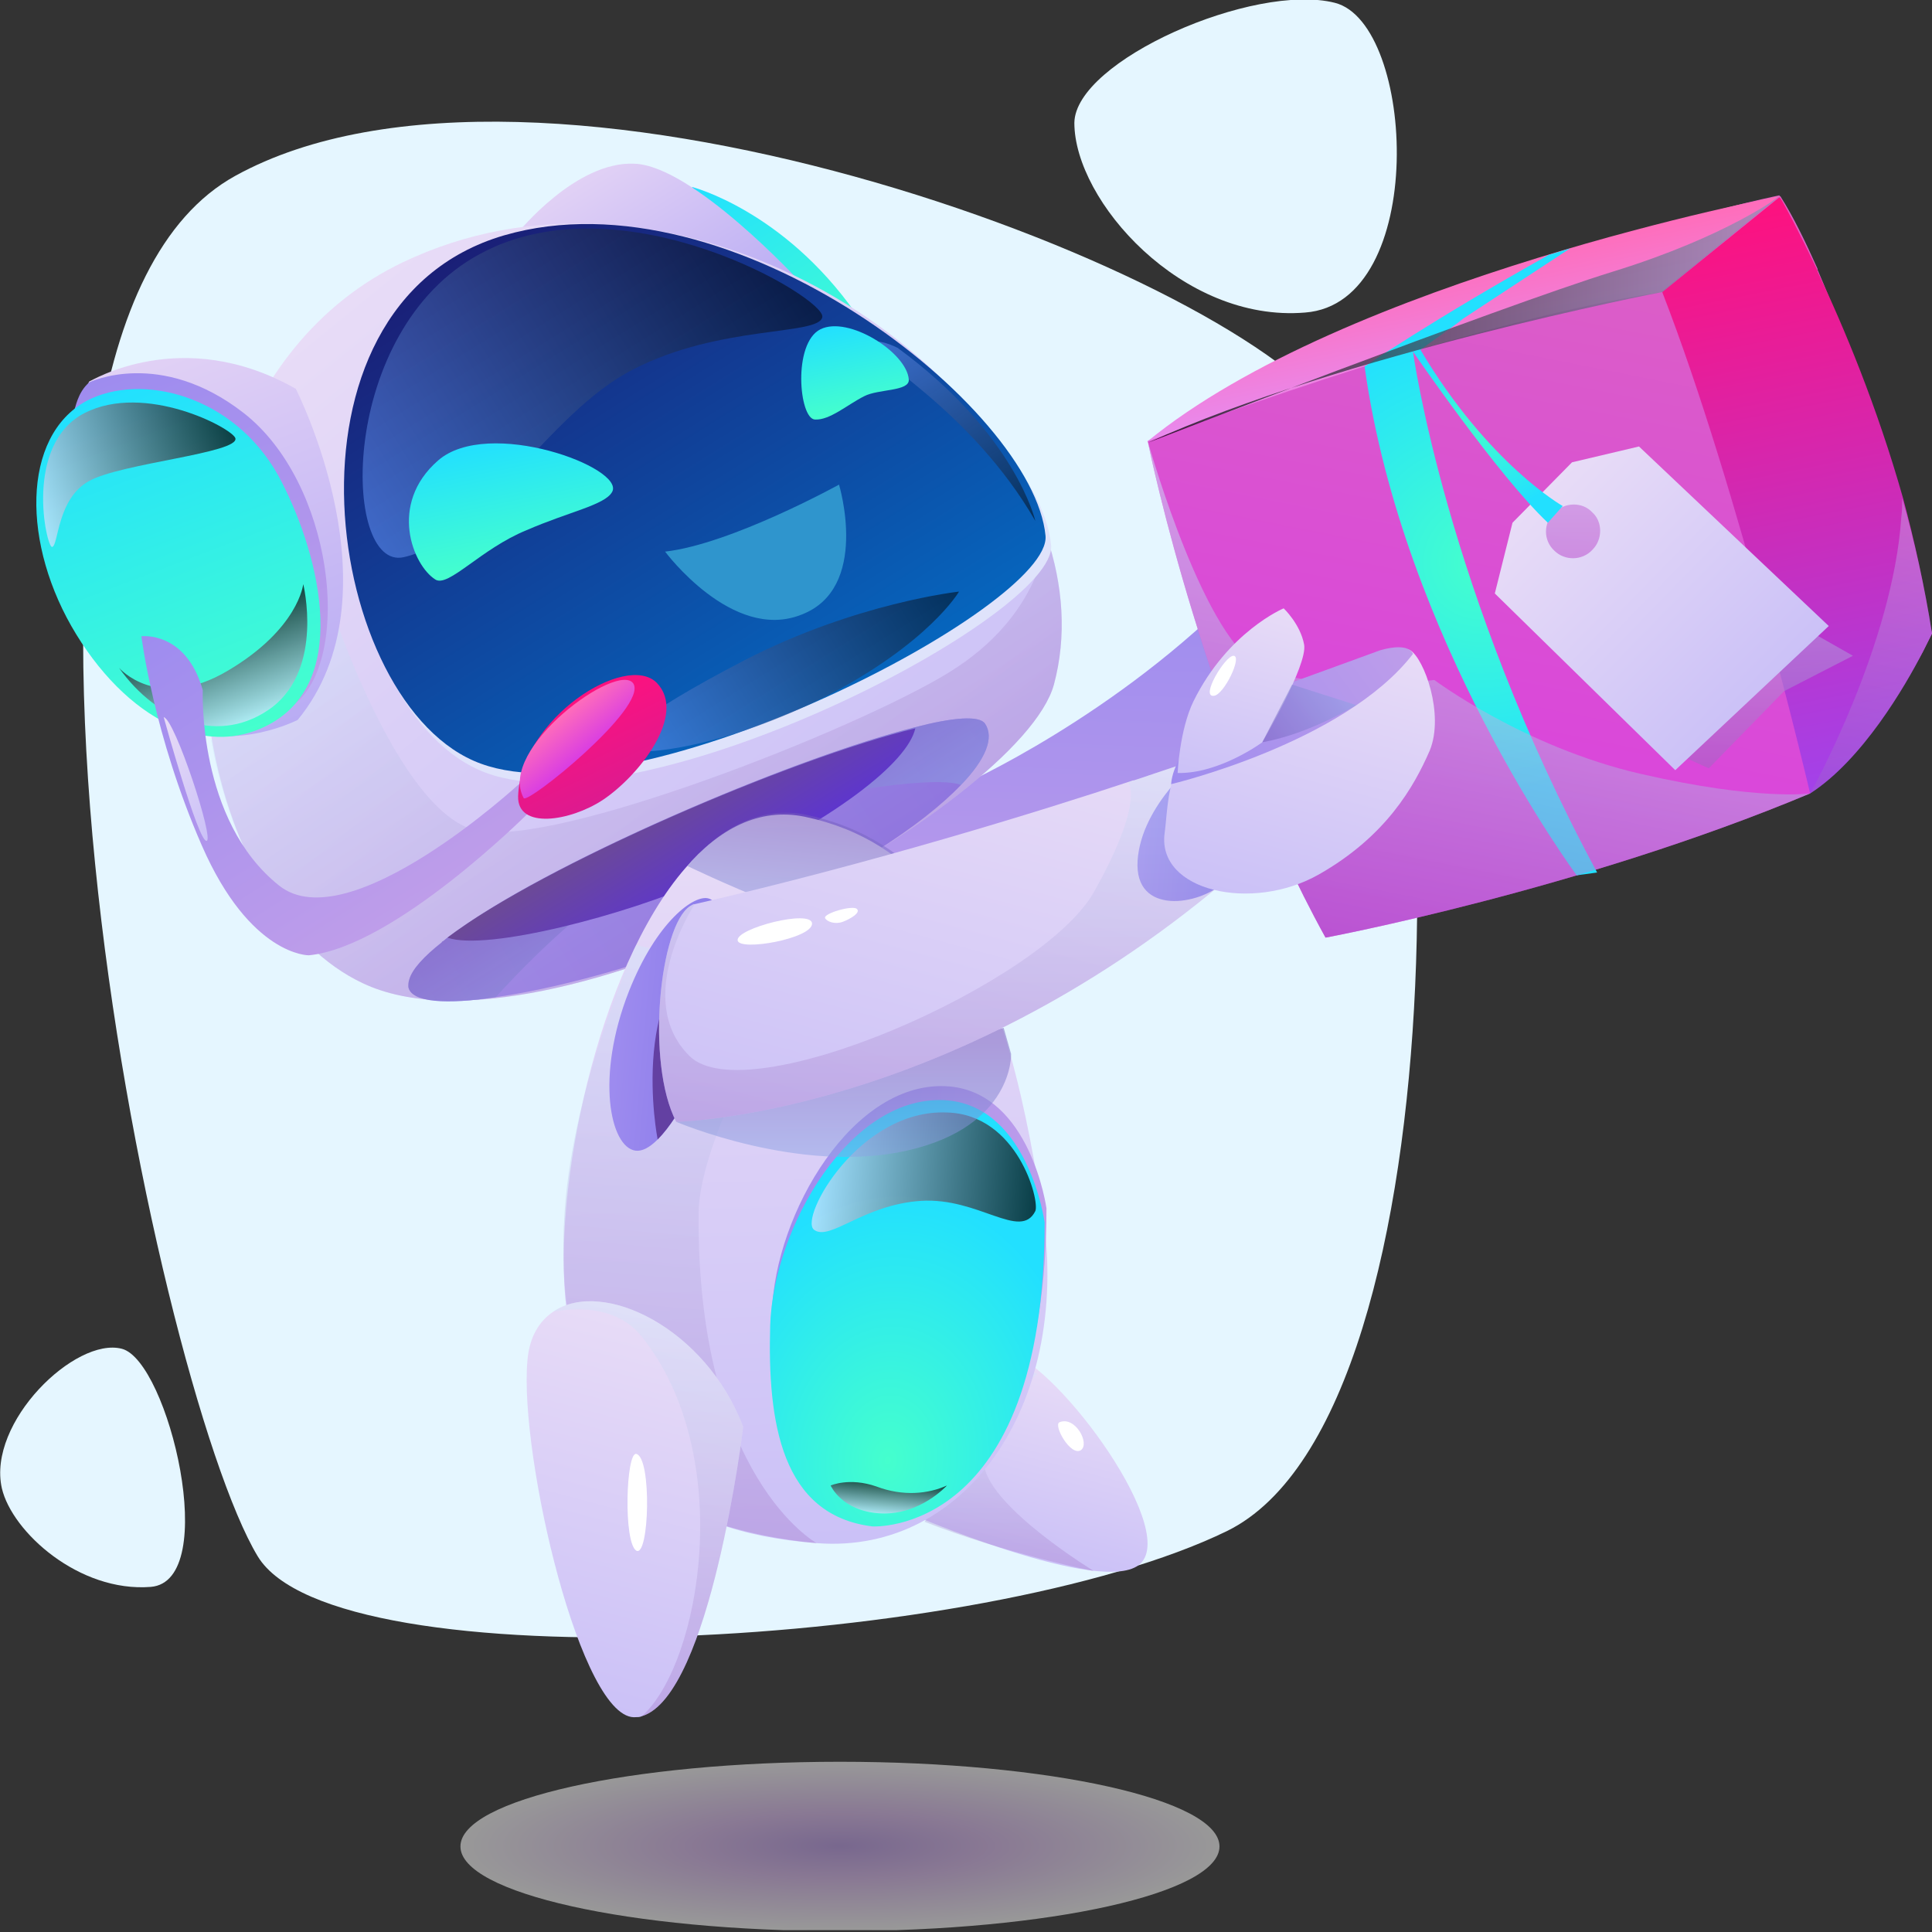 <svg width="80" height="80" viewBox="0 0 80 80" fill="none" xmlns="http://www.w3.org/2000/svg">
<rect x="0" y="0" width="80" height="80" fill="#333333" stroke="none"/>
<g clip-path="url(#clip0_147_4347)">
<path opacity="0.5" d="M34.781 79.962C43.46 79.962 50.496 78.392 50.496 76.457C50.496 74.521 43.46 72.951 34.781 72.951C26.102 72.951 19.066 74.521 19.066 76.457C19.066 78.392 26.102 79.962 34.781 79.962Z" fill="url(#paint0_radial_147_4347)"/>
<path d="M10.669 64.439C13.866 69.754 40.751 68.291 50.804 63.399C60.857 58.469 60.048 23.534 55.272 17.217C50.496 10.9 22.186 0.424 9.745 7.28C-2.696 14.136 6.394 57.352 10.669 64.439Z" fill="#E5F6FF"/>
<path d="M44.487 5.084C44.526 2.504 51.921 -0.732 55.272 0.116C58.623 0.963 59.162 12.556 54.039 12.942C48.955 13.365 44.487 8.32 44.487 5.084Z" fill="#E5F6FF"/>
<path d="M0.077 61.627C-0.539 58.893 3.12 55.349 5.046 55.85C6.972 56.35 9.167 65.479 6.24 65.71C3.274 65.941 0.501 63.438 0.077 61.627Z" fill="#E5F6FF"/>
<path d="M37.554 62.629C37.554 62.629 45.72 66.172 47.222 64.747C48.84 63.206 43.37 56.004 41.599 56.004C38.979 56.004 37.285 61.55 37.554 62.629Z" fill="url(#paint1_linear_147_4347)"/>
<path opacity="0.3" d="M42.947 56.89C42.947 56.89 40.443 58.893 40.751 60.703C41.059 62.475 45.296 65.055 45.296 65.055C45.296 65.055 41.599 64.323 38.286 63.014L42.523 56.736L42.947 56.89Z" fill="url(#paint2_linear_147_4347)"/>
<path d="M39.827 32.508C39.827 32.508 46.259 29.658 51.497 24.227C51.497 24.227 53.192 26.037 51.844 30.12C51.844 30.12 41.907 40.751 36.283 41.444C30.66 42.138 32.778 34.357 32.778 34.357C32.778 34.357 37.477 34.126 39.827 32.508Z" fill="url(#paint3_linear_147_4347)"/>
<path d="M28.657 7.742C28.657 7.742 32.431 8.705 35.436 12.98C38.44 17.256 29.35 14.059 29.35 14.059L28.657 7.742Z" fill="url(#paint4_linear_147_4347)"/>
<path d="M33.125 11.671C33.125 11.671 28.695 6.856 26.269 6.779C23.842 6.663 21.454 9.629 21.454 9.629L33.125 11.671Z" fill="url(#paint5_linear_147_4347)"/>
<path d="M15.022 40.713C22.648 44.333 42.253 33.394 43.64 28.349C44.179 26.346 44.025 24.227 43.332 22.186C40.25 13.481 27.232 5.816 16.678 10.862C9.514 14.29 7.395 23.303 8.782 30.66C9.591 35.243 11.825 39.21 15.022 40.713Z" fill="url(#paint6_linear_147_4347)"/>
<path d="M20.53 41.29C23.534 40.866 27.655 39.634 30.236 38.44C35.012 36.283 38.209 34.164 39.788 32.508C40.828 31.43 41.175 30.544 40.79 29.966C40.559 29.619 39.48 29.697 37.862 30.12C33.163 31.314 24.073 35.127 19.567 38.093C19.181 38.363 18.835 38.594 18.527 38.825C18.45 38.864 18.411 38.941 18.334 38.979C18.334 38.979 18.296 38.979 18.296 39.018C17.564 39.595 17.063 40.135 16.948 40.558C16.909 40.674 16.909 40.751 16.909 40.867C17.024 41.521 18.527 41.598 20.53 41.29Z" fill="url(#paint7_linear_147_4347)"/>
<path opacity="0.3" d="M15.022 40.712C22.648 44.333 42.253 33.394 43.64 28.349C44.179 26.346 44.025 24.227 43.332 22.186C43.332 22.186 43.178 25.46 39.288 27.848C35.397 30.236 23.033 35.089 19.759 34.396C16.485 33.702 13.674 24.997 13.674 24.997L8.743 30.66C9.591 35.243 11.825 39.21 15.022 40.712Z" fill="url(#paint8_linear_147_4347)"/>
<path opacity="0.5" d="M20.53 41.29C22.186 39.441 27.154 34.396 32.47 33.279C38.979 31.93 39.788 32.508 39.788 32.508C40.828 31.43 41.175 30.544 40.79 29.966C40.559 29.619 39.48 29.697 37.862 30.12C33.163 31.314 24.073 35.127 19.567 38.093C19.105 38.401 18.681 38.709 18.334 38.979C18.334 38.979 18.296 38.979 18.296 39.018C17.564 39.595 17.063 40.135 16.948 40.558C16.909 40.674 16.909 40.751 16.909 40.867C17.024 41.521 18.527 41.598 20.53 41.29Z" fill="url(#paint9_linear_147_4347)"/>
<path d="M18.527 38.825C20.145 39.403 25.999 37.862 29.08 36.475C34.627 33.972 37.593 31.545 37.901 30.159C32.817 31.391 22.494 35.821 18.527 38.825Z" fill="url(#paint10_linear_147_4347)"/>
<path d="M43.524 22.571C43.794 25.498 26.654 34.396 20.144 32.008C13.635 29.619 11.209 13.019 21.107 10.13C30.544 7.395 43.024 17.294 43.524 22.571Z" fill="#DFE3FB"/>
<path d="M43.293 22.186C43.563 25.113 26.423 34.011 19.913 31.622C13.443 29.273 10.977 12.634 20.876 9.745C30.313 7.01 42.792 16.909 43.293 22.186Z" fill="url(#paint11_linear_147_4347)"/>
<path d="M12.248 16.1C12.248 16.1 16.601 24.612 12.325 29.812C12.325 29.812 9.745 31.122 7.549 30.082C7.549 30.082 10.862 31.43 12.518 28.079C14.174 24.728 11.054 18.411 8.32 16.986C5.546 15.599 2.966 17.217 2.966 17.217L3.698 15.792C3.698 15.831 7.511 13.404 12.248 16.1Z" fill="url(#paint12_linear_147_4347)"/>
<path d="M3.698 15.831C3.698 15.831 6.625 14.405 10.091 17.102C13.789 19.99 14.598 27.116 12.248 29.119C9.86 31.16 3.081 21.724 3.081 21.724V16.947C3.12 16.947 3.197 16.254 3.698 15.831Z" fill="url(#paint13_linear_147_4347)"/>
<path d="M3.158 26.269C4.314 28.156 5.778 29.504 7.28 30.12L7.703 30.274C8.859 30.66 10.053 30.583 11.132 30.005C14.675 28.117 13.096 22.571 11.517 19.682C9.668 16.37 5.855 15.407 3.582 16.601C0.886 18.064 0.886 22.571 3.158 26.269Z" fill="url(#paint14_linear_147_4347)"/>
<path opacity="0.5" d="M34.049 13.134C33.895 13.905 29.812 13.442 26.23 15.291C22.648 17.102 19.952 22.34 16.716 23.072C14.136 23.649 13.982 13.674 19.875 10.515C25.768 7.318 34.242 12.364 34.049 13.134Z" fill="url(#paint15_linear_147_4347)"/>
<path opacity="0.5" d="M39.711 24.497C39.711 24.497 35.436 24.959 30.814 27.347C26.23 29.735 25.652 30.544 25.922 30.968C26.192 31.391 30.043 30.968 34.242 28.811C38.479 26.615 39.711 24.497 39.711 24.497Z" fill="url(#paint16_linear_147_4347)"/>
<path opacity="0.5" d="M42.87 21.569C42.87 21.569 42.061 17.987 37.169 14.405C37.169 14.405 36.206 13.905 36.014 14.29C35.821 14.636 40.212 16.947 42.87 21.569Z" fill="url(#paint17_linear_147_4347)"/>
<path opacity="0.72" d="M12.557 24.189C12.557 24.189 13.404 27.617 11.286 29.273C9.129 30.891 6.509 29.889 4.93 27.655C4.93 27.655 6.509 29.504 9.437 27.771C12.364 26.038 12.557 24.189 12.557 24.189Z" fill="url(#paint18_linear_147_4347)"/>
<path opacity="0.72" d="M9.745 18.141C9.937 18.758 5.007 19.181 3.698 19.913C2.35 20.645 2.427 22.609 2.157 22.648C1.926 22.686 0.963 18.411 3.505 17.101C6.009 15.83 9.591 17.718 9.745 18.141Z" fill="url(#paint19_linear_147_4347)"/>
<path d="M34.742 20.067C34.742 20.067 30.274 22.532 27.54 22.841C27.54 22.841 30.313 26.577 33.163 25.46C36.052 24.381 34.742 20.067 34.742 20.067Z" fill="#2F95CD"/>
<path d="M23.457 54.194C24.266 60.472 27.54 63.438 33.856 63.9C40.058 64.362 44.449 58.007 43.139 49.957C42.33 44.834 41.213 40.212 38.825 37.208C37.477 35.513 35.705 34.319 33.317 33.818C31.43 33.433 29.774 34.319 28.387 35.937C24.728 40.135 22.841 49.379 23.457 54.194Z" fill="url(#paint20_linear_147_4347)"/>
<path opacity="0.3" d="M32.778 40.597C32.778 40.597 28.965 46.991 28.926 50.226C28.849 61.165 33.818 63.9 33.818 63.9C33.818 63.9 29.389 63.553 27.54 61.935C25.537 60.164 22.918 56.928 23.38 50.188C23.727 44.872 26.346 39.133 26.346 39.133L32.778 40.597Z" fill="url(#paint21_linear_147_4347)"/>
<path d="M43.332 50.034C43.332 50.034 42.677 45.296 39.326 44.988C35.32 44.641 32.085 50.303 31.969 54.309C31.854 58.315 32.431 62.166 36.206 62.629C36.245 62.667 43.332 63.052 43.332 50.034Z" fill="url(#paint22_linear_147_4347)"/>
<path d="M43.255 50.611C43.255 50.611 42.6 45.874 39.249 45.566C35.243 45.219 32.008 50.842 31.892 54.887C31.777 58.892 32.354 62.744 36.129 63.206C36.129 63.206 43.255 63.63 43.255 50.611Z" fill="url(#paint23_radial_147_4347)"/>
<path opacity="0.5" d="M28.464 35.859C28.464 35.859 34.742 38.902 37.285 38.825C39.75 38.787 38.941 37.246 38.902 37.13C37.554 35.436 35.782 34.242 33.394 33.741C31.546 33.356 29.851 34.242 28.464 35.859Z" fill="url(#paint24_linear_147_4347)"/>
<path opacity="0.72" d="M42.87 50.149C42.253 51.382 40.52 49.571 38.132 49.725C35.744 49.88 34.357 51.42 33.703 50.919C33.086 50.419 35.59 45.912 39.21 46.066C42.138 46.143 43.062 49.725 42.87 50.149Z" fill="url(#paint25_linear_147_4347)"/>
<path opacity="0.72" d="M39.21 61.512C39.21 61.512 38.093 62.744 36.476 62.667C34.858 62.59 34.396 61.512 34.396 61.512C34.396 61.512 35.166 61.165 36.283 61.55C37.4 61.974 38.44 61.858 39.21 61.512Z" fill="url(#paint26_linear_147_4347)"/>
<path d="M32.316 40.058C32.701 40.096 33.009 43.832 32.701 43.948C32.393 44.025 32.046 43.216 31.854 41.983C31.661 40.751 31.931 40.019 32.316 40.058Z" fill="white"/>
<path d="M29.735 41.906C29.311 43.948 28.195 46.22 27.232 47.183C26.885 47.53 26.577 47.684 26.307 47.645C25.267 47.491 24.651 44.603 26.038 41.059C27.193 38.132 28.772 37.015 29.35 37.207C29.62 37.284 29.889 37.708 30.005 38.594C30.082 39.326 30.043 40.404 29.735 41.906Z" fill="url(#paint27_linear_147_4347)"/>
<path d="M29.735 41.907C29.311 43.948 28.195 46.22 27.232 47.183C27.232 47.183 25.884 40.404 30.005 38.594C30.082 39.326 30.043 40.404 29.735 41.907Z" fill="#6340A2"/>
<path opacity="0.5" d="M28.002 46.452C28.002 46.452 33.125 48.647 37.554 47.645C41.984 46.644 41.868 43.64 41.868 43.64L41.56 42.561L28.002 46.452Z" fill="url(#paint28_linear_147_4347)"/>
<path d="M30.775 59.085C30.775 59.085 29.427 70.217 26.577 71.064C26.5 71.103 26.423 71.103 26.346 71.103C24.073 71.372 21.493 60.241 21.839 56.35C21.916 55.349 22.34 54.694 22.918 54.309C24.959 52.922 29.235 55.002 30.775 59.085Z" fill="url(#paint29_linear_147_4347)"/>
<path d="M50.688 36.514C50.65 36.553 50.688 36.514 50.688 36.514C39.095 46.259 28.002 46.452 28.002 46.452C26.731 44.025 27.309 38.324 28.58 37.516C28.657 37.477 28.695 37.438 28.772 37.438C35.975 35.782 43.101 33.587 46.914 32.316H46.952C48.339 31.854 49.263 31.545 49.572 31.43L49.687 31.391C49.687 31.391 49.687 31.391 49.726 31.43C49.918 31.507 50.072 31.584 50.188 31.738C51.266 32.894 50.688 36.322 50.688 36.514Z" fill="url(#paint30_linear_147_4347)"/>
<path d="M49.648 31.43C49.648 31.43 47.261 33.317 47.106 35.628C46.952 37.939 49.687 37.477 50.65 36.553C50.65 36.553 52.152 32.162 49.648 31.43Z" fill="url(#paint31_linear_147_4347)"/>
<path d="M80 26.23C80 26.23 79.846 26.538 79.615 27C78.074 29.812 75.07 32.74 74.954 32.855C65.402 36.861 54.887 38.825 54.887 38.825C49.957 29.889 47.646 18.873 47.53 18.296V18.257C60.895 10.708 73.298 8.166 73.683 8.089C73.683 8.089 73.683 8.127 73.722 8.127C74.261 8.975 74.762 10.014 75.262 11.132V11.17C76.649 14.367 77.882 18.296 78.767 21.338C79.461 23.996 79.923 25.922 80 26.23Z" fill="url(#paint32_linear_147_4347)"/>
<path d="M80 26.23C80 26.23 79.846 26.538 79.615 27C78.883 28.425 77.111 31.468 74.954 32.855C74.954 32.855 72.027 20.337 68.83 12.094L73.683 8.166C73.683 8.166 73.683 8.204 73.722 8.204C73.876 8.435 74.454 9.514 75.262 11.208V11.247C76.341 13.519 77.728 16.832 78.806 20.645C79.268 22.378 79.692 24.266 80 26.23Z" fill="url(#paint33_linear_147_4347)"/>
<path d="M47.492 18.296C47.492 18.296 60.125 13.404 68.791 12.094L73.645 8.127C73.683 8.127 55.696 11.555 47.492 18.296Z" fill="url(#paint34_linear_147_4347)"/>
<path d="M33.741 17.371C33.086 17.332 32.817 14.213 33.972 13.635C35.128 13.057 37.554 14.598 37.631 15.715C37.67 16.215 36.36 16.1 35.782 16.408C35.089 16.755 34.357 17.41 33.741 17.371Z" fill="url(#paint35_linear_147_4347)"/>
<path opacity="0.5" d="M69.909 31.43L70.756 31.815L73.876 28.618L76.726 27.154L75.301 26.346L65.71 20.067L62.821 22.417L69.909 31.43Z" fill="url(#paint36_linear_147_4347)"/>
<path d="M25.344 20.375C25.922 19.374 20.221 17.256 18.142 19.066C16.062 20.876 17.102 23.418 18.026 23.996C18.565 24.343 19.913 22.725 21.801 21.955C23.573 21.184 25.036 20.915 25.344 20.375Z" fill="url(#paint37_linear_147_4347)"/>
<path d="M65.287 36.245C65.287 36.245 58.084 26.538 56.505 15.176C56.505 15.176 59.316 13.25 64.131 10.554L65.017 10.284L58.508 14.559C58.508 14.559 59.856 24.497 66.134 36.129L65.287 36.245Z" fill="url(#paint38_radial_147_4347)"/>
<path opacity="0.3" d="M30.775 59.085C30.775 59.085 29.427 70.217 26.577 71.064C29.003 68.907 30.506 60.279 26.577 55.349C25.46 53.962 23.649 54.194 22.918 54.309C24.959 52.922 29.235 55.002 30.775 59.085Z" fill="url(#paint39_linear_147_4347)"/>
<path opacity="0.5" d="M74.954 32.855C65.402 36.861 54.887 38.825 54.887 38.825C49.957 29.889 47.646 18.873 47.53 18.296C47.684 18.796 49.918 26.615 52.268 27.655C54.694 28.734 59.393 28.156 59.393 28.156C59.393 28.156 63.091 30.929 67.944 32.046C72.797 33.163 74.954 32.855 74.954 32.855Z" fill="url(#paint40_linear_147_4347)"/>
<path opacity="0.3" d="M50.688 36.514C50.65 36.553 50.688 36.514 50.688 36.514C39.095 46.259 28.002 46.452 28.002 46.452C26.731 44.025 27.309 38.324 28.58 37.516L28.772 37.438C28.657 37.593 26.23 41.406 28.541 43.717C30.891 46.105 43.178 40.712 45.296 36.938C47.415 33.163 46.721 32.393 46.721 32.393L46.914 32.316H46.952L49.572 31.43L49.687 31.391C49.687 31.391 49.687 31.391 49.726 31.43C49.803 31.468 49.995 31.584 50.188 31.738C50.92 32.354 51.998 33.779 50.688 36.514Z" fill="url(#paint41_linear_147_4347)"/>
<path d="M48.223 34.511C47.915 36.899 51.844 37.785 54.617 36.206C57.391 34.627 58.546 32.585 59.201 31.083C59.817 29.581 58.97 27.27 58.392 26.923C57.814 26.577 52.191 28.734 51.228 29.196C48.223 30.736 48.416 33.124 48.223 34.511Z" fill="url(#paint42_linear_147_4347)"/>
<path d="M48.493 32.47C48.493 32.47 55.657 30.775 58.508 27.077C58.508 27.077 58.392 26.577 57.159 26.923L50.92 29.196C50.881 29.196 48.609 30.89 48.493 32.47Z" fill="url(#paint43_linear_147_4347)"/>
<path d="M48.763 32.008C48.763 32.008 48.84 30.236 49.417 29.042C50.843 26.153 53.154 25.19 53.154 25.19C53.154 25.19 53.847 25.845 54.001 26.692C54.155 27.54 52.268 30.737 52.268 30.737C52.268 30.737 50.496 32.046 48.763 32.008Z" fill="url(#paint44_linear_147_4347)"/>
<path opacity="0.5" d="M53.5 28.348L56.158 29.196C56.158 29.196 54.232 30.39 52.268 30.736L53.5 28.348Z" fill="url(#paint45_linear_147_4347)"/>
<path d="M67.867 18.488L65.094 19.143L62.629 21.646L61.897 24.574L69.369 31.892L75.725 25.922L67.867 18.488ZM65.941 22.763C65.518 23.226 64.786 23.226 64.362 22.802C63.9 22.378 63.9 21.646 64.362 21.223C64.786 20.799 65.518 20.761 65.941 21.223C66.365 21.608 66.365 22.34 65.941 22.763Z" fill="url(#paint46_linear_147_4347)"/>
<path d="M58.508 14.559C58.508 14.559 62.013 19.682 64.093 21.646L64.709 20.953C64.709 20.953 61.627 19.22 58.816 14.482L60.587 13.211C60.587 13.211 58.469 14.367 58.508 14.559Z" fill="url(#paint47_radial_147_4347)"/>
<path d="M26.346 60.202C25.922 60.125 25.806 63.861 26.346 64.208C26.885 64.516 27 60.356 26.346 60.202Z" fill="white"/>
<path d="M30.544 38.941C30.621 39.403 33.625 38.864 33.625 38.247C33.625 37.631 30.467 38.44 30.544 38.941Z" fill="white"/>
<path d="M34.165 38.016C34.088 37.824 35.282 37.477 35.474 37.631C35.667 37.785 35.205 38.055 34.897 38.17C34.588 38.286 34.242 38.17 34.165 38.016Z" fill="white"/>
<path d="M50.265 28.811C49.687 28.888 50.727 27.154 51.074 27.154C51.459 27.154 50.688 28.772 50.265 28.811Z" fill="white"/>
<path d="M43.871 58.892C43.601 59.008 44.333 60.318 44.757 60.048C45.142 59.778 44.526 58.623 43.871 58.892Z" fill="white"/>
<path d="M5.855 26.346C5.855 26.346 7.703 26.114 8.397 28.58C8.397 28.58 8.166 33.972 11.555 36.668C14.444 38.979 21.531 32.431 21.531 32.431L21.839 33.702C21.839 33.702 16.331 39.21 12.788 39.557C12.788 39.557 10.361 39.596 8.358 35.012C6.355 30.428 5.855 26.346 5.855 26.346Z" fill="url(#paint48_linear_147_4347)"/>
<path d="M21.454 32.971C21.416 34.357 23.611 34.011 24.959 33.125C26.461 32.123 28.464 29.581 27.193 28.272C25.922 27 21.57 29.735 21.454 32.971Z" fill="url(#paint49_linear_147_4347)"/>
<path d="M21.685 33.048C21.839 33.317 26.808 29.311 26.23 28.31C25.614 27.347 20.568 31.006 21.685 33.048Z" fill="url(#paint50_linear_147_4347)"/>
<path d="M6.779 29.697C6.779 29.697 8.204 34.858 8.551 34.819C8.897 34.819 7.241 29.774 6.779 29.697Z" fill="url(#paint51_linear_147_4347)"/>
<path opacity="0.3" d="M80 26.23C80 26.23 79.846 26.538 79.615 27C78.883 28.425 77.111 31.468 74.954 32.855C75.07 32.662 78.382 26.654 78.729 21.415C78.767 21.146 78.767 20.876 78.767 20.645C79.268 22.378 79.692 24.266 80 26.23Z" fill="url(#paint52_linear_147_4347)"/>
<path opacity="0.72" d="M47.53 18.334C47.53 18.334 62.051 12.71 66.789 11.247C71.526 9.783 73.683 8.127 73.683 8.127L68.83 12.094C68.791 12.094 55.542 14.675 47.53 18.334Z" fill="url(#paint53_linear_147_4347)"/>
</g>
<defs>
<radialGradient id="paint0_radial_147_4347" cx="0" cy="0" r="1" gradientUnits="userSpaceOnUse" gradientTransform="translate(34.777 76.438) scale(15.71 3.495)">
<stop stop-color="#BE9DEA"/>
<stop offset="0.388" stop-color="#E0BFF5"/>
<stop offset="1" stop-color="white"/>
</radialGradient>
<linearGradient id="paint1_linear_147_4347" x1="42.159" y1="64.324" x2="44.219" y2="56.66" gradientUnits="userSpaceOnUse">
<stop stop-color="#CBC1F7"/>
<stop offset="1" stop-color="#E8DCF7"/>
</linearGradient>
<linearGradient id="paint2_linear_147_4347" x1="41.765" y1="65.017" x2="41.765" y2="56.68" gradientUnits="userSpaceOnUse">
<stop stop-color="#9D68C2"/>
<stop offset="1" stop-color="#CCEDFF"/>
</linearGradient>
<linearGradient id="paint3_linear_147_4347" x1="42.036" y1="41.731" x2="42.688" y2="23.921" gradientUnits="userSpaceOnUse">
<stop stop-color="#BE9DEA"/>
<stop offset="1" stop-color="#9E8CEF"/>
</linearGradient>
<linearGradient id="paint4_linear_147_4347" x1="33.965" y1="16.042" x2="28.728" y2="7.67" gradientUnits="userSpaceOnUse">
<stop stop-color="#45FFCD"/>
<stop offset="1" stop-color="#22E0FF"/>
</linearGradient>
<linearGradient id="paint5_linear_147_4347" x1="29.411" y1="13.987" x2="24.941" y2="6.84" gradientUnits="userSpaceOnUse">
<stop stop-color="#B9ACF4"/>
<stop offset="1" stop-color="#E1D1F5"/>
</linearGradient>
<linearGradient id="paint6_linear_147_4347" x1="34.111" y1="37.447" x2="13.91" y2="12.664" gradientUnits="userSpaceOnUse">
<stop stop-color="#CBC1F7"/>
<stop offset="1" stop-color="#E8DCF7"/>
</linearGradient>
<linearGradient id="paint7_linear_147_4347" x1="40.203" y1="28.992" x2="18.125" y2="42.802" gradientUnits="userSpaceOnUse">
<stop stop-color="#8879EA"/>
<stop offset="1" stop-color="#9E8CEF"/>
</linearGradient>
<linearGradient id="paint8_linear_147_4347" x1="32.294" y1="37.753" x2="21.31" y2="20.192" gradientUnits="userSpaceOnUse">
<stop stop-color="#9D68C2"/>
<stop offset="1" stop-color="#CCEDFF"/>
</linearGradient>
<linearGradient id="paint9_linear_147_4347" x1="30.643" y1="38.262" x2="27.449" y2="33.156" gradientUnits="userSpaceOnUse">
<stop stop-color="#8DA4E5"/>
<stop offset="1" stop-color="#755CBB"/>
</linearGradient>
<linearGradient id="paint10_linear_147_4347" x1="29.532" y1="36.6" x2="27.463" y2="33.231" gradientUnits="userSpaceOnUse">
<stop stop-color="#5E36CC"/>
<stop offset="1" stop-color="#6C4A96"/>
</linearGradient>
<linearGradient id="paint11_linear_147_4347" x1="33.118" y1="30.032" x2="20.382" y2="9.671" gradientUnits="userSpaceOnUse">
<stop stop-color="#0665BD"/>
<stop offset="1" stop-color="#1A1F77"/>
</linearGradient>
<linearGradient id="paint12_linear_147_4347" x1="12.478" y1="29.779" x2="6.696" y2="14.584" gradientUnits="userSpaceOnUse">
<stop stop-color="#B9ACF4"/>
<stop offset="1" stop-color="#E1D1F5"/>
</linearGradient>
<linearGradient id="paint13_linear_147_4347" x1="11.094" y1="29.645" x2="5.559" y2="15.097" gradientUnits="userSpaceOnUse">
<stop stop-color="#BE9DEA"/>
<stop offset="1" stop-color="#9E8CEF"/>
</linearGradient>
<linearGradient id="paint14_linear_147_4347" x1="10.134" y1="30.424" x2="4.708" y2="16.164" gradientUnits="userSpaceOnUse">
<stop stop-color="#45FFCD"/>
<stop offset="1" stop-color="#22E0FF"/>
</linearGradient>
<linearGradient id="paint15_linear_147_4347" x1="31.528" y1="8.995" x2="14.029" y2="19.941" gradientUnits="userSpaceOnUse">
<stop/>
<stop offset="1" stop-color="#6A9BFF"/>
</linearGradient>
<linearGradient id="paint16_linear_147_4347" x1="39.288" y1="23.804" x2="26.464" y2="31.825" gradientUnits="userSpaceOnUse">
<stop/>
<stop offset="1" stop-color="#6A9BFF"/>
</linearGradient>
<linearGradient id="paint17_linear_147_4347" x1="42.181" y1="21.994" x2="36.954" y2="13.638" gradientUnits="userSpaceOnUse">
<stop/>
<stop offset="1" stop-color="#6A9BFF"/>
</linearGradient>
<linearGradient id="paint18_linear_147_4347" x1="10.229" y1="29.855" x2="8.645" y2="25.69" gradientUnits="userSpaceOnUse">
<stop stop-color="#D4E2FF"/>
<stop offset="1"/>
</linearGradient>
<linearGradient id="paint19_linear_147_4347" x1="9.436" y1="17.351" x2="1.276" y2="20.456" gradientUnits="userSpaceOnUse">
<stop/>
<stop offset="1" stop-color="#D4E2FF"/>
</linearGradient>
<linearGradient id="paint20_linear_147_4347" x1="33.765" y1="63.959" x2="32.669" y2="33.711" gradientUnits="userSpaceOnUse">
<stop stop-color="#CBC1F7"/>
<stop offset="1" stop-color="#E8DCF7"/>
</linearGradient>
<linearGradient id="paint21_linear_147_4347" x1="28.055" y1="63.388" x2="30.182" y2="39.468" gradientUnits="userSpaceOnUse">
<stop stop-color="#9D68C2"/>
<stop offset="1" stop-color="#CCEDFF"/>
</linearGradient>
<linearGradient id="paint22_linear_147_4347" x1="43.086" y1="54.297" x2="32.059" y2="53.316" gradientUnits="userSpaceOnUse">
<stop stop-color="#BE9DEA"/>
<stop offset="1" stop-color="#9E8CEF"/>
</linearGradient>
<radialGradient id="paint23_radial_147_4347" cx="0" cy="0" r="1" gradientUnits="userSpaceOnUse" gradientTransform="translate(36.755 60.487) rotate(-174.917) scale(8.366 11.131)">
<stop stop-color="#45FFCD"/>
<stop offset="1" stop-color="#22E0FF"/>
</radialGradient>
<linearGradient id="paint24_linear_147_4347" x1="33.609" y1="38.542" x2="34.031" y2="33.792" gradientUnits="userSpaceOnUse">
<stop stop-color="#8DA4E5"/>
<stop offset="1" stop-color="#755CBB"/>
</linearGradient>
<linearGradient id="paint25_linear_147_4347" x1="42.971" y1="49.092" x2="33.821" y2="48.278" gradientUnits="userSpaceOnUse">
<stop/>
<stop offset="1" stop-color="#D4E2FF"/>
</linearGradient>
<linearGradient id="paint26_linear_147_4347" x1="36.691" y1="62.713" x2="36.816" y2="61.308" gradientUnits="userSpaceOnUse">
<stop stop-color="#D4E2FF"/>
<stop offset="1"/>
</linearGradient>
<linearGradient id="paint27_linear_147_4347" x1="29.773" y1="42.599" x2="25.432" y2="42.213" gradientUnits="userSpaceOnUse">
<stop stop-color="#8879EA"/>
<stop offset="1" stop-color="#9E8CEF"/>
</linearGradient>
<linearGradient id="paint28_linear_147_4347" x1="34.912" y1="47.92" x2="34.912" y2="42.566" gradientUnits="userSpaceOnUse">
<stop stop-color="#8DA4E5"/>
<stop offset="1" stop-color="#755CBB"/>
</linearGradient>
<linearGradient id="paint29_linear_147_4347" x1="23.153" y1="70.311" x2="27.393" y2="54.53" gradientUnits="userSpaceOnUse">
<stop stop-color="#CBC1F7"/>
<stop offset="1" stop-color="#E8DCF7"/>
</linearGradient>
<linearGradient id="paint30_linear_147_4347" x1="36.267" y1="48.678" x2="41.495" y2="29.221" gradientUnits="userSpaceOnUse">
<stop stop-color="#CBC1F7"/>
<stop offset="1" stop-color="#E8DCF7"/>
</linearGradient>
<linearGradient id="paint31_linear_147_4347" x1="51.072" y1="34.525" x2="47.236" y2="34.184" gradientUnits="userSpaceOnUse">
<stop stop-color="#8879EA"/>
<stop offset="1" stop-color="#9E8CEF"/>
</linearGradient>
<linearGradient id="paint32_linear_147_4347" x1="60.241" y1="39.916" x2="66.834" y2="6.782" gradientUnits="userSpaceOnUse">
<stop stop-color="#D93DE3"/>
<stop offset="1" stop-color="#DB63C3"/>
</linearGradient>
<linearGradient id="paint33_linear_147_4347" x1="77.069" y1="32.444" x2="72.288" y2="8.419" gradientUnits="userSpaceOnUse">
<stop stop-color="#A242EA"/>
<stop offset="1" stop-color="#FE117E"/>
</linearGradient>
<linearGradient id="paint34_linear_147_4347" x1="61.065" y1="15.601" x2="60.118" y2="10.841" gradientUnits="userSpaceOnUse">
<stop stop-color="#E88AEE"/>
<stop offset="1" stop-color="#FF6DBA"/>
</linearGradient>
<linearGradient id="paint35_linear_147_4347" x1="35.641" y1="17.011" x2="34.914" y2="13.417" gradientUnits="userSpaceOnUse">
<stop stop-color="#45FFCD"/>
<stop offset="1" stop-color="#22E0FF"/>
</linearGradient>
<linearGradient id="paint36_linear_147_4347" x1="69.782" y1="31.825" x2="69.782" y2="20.077" gradientUnits="userSpaceOnUse">
<stop stop-color="#9D68C2"/>
<stop offset="1" stop-color="#CCEDFF"/>
</linearGradient>
<linearGradient id="paint37_linear_147_4347" x1="21.628" y1="23.326" x2="20.593" y2="18.208" gradientUnits="userSpaceOnUse">
<stop stop-color="#45FFCD"/>
<stop offset="1" stop-color="#22E0FF"/>
</linearGradient>
<radialGradient id="paint38_radial_147_4347" cx="0" cy="0" r="1" gradientUnits="userSpaceOnUse" gradientTransform="translate(61.328 23.276) scale(9.797 9.797)">
<stop stop-color="#45FFCD"/>
<stop offset="1" stop-color="#22E0FF"/>
</radialGradient>
<linearGradient id="paint39_linear_147_4347" x1="26.844" y1="71.072" x2="26.844" y2="53.886" gradientUnits="userSpaceOnUse">
<stop stop-color="#9D68C2"/>
<stop offset="1" stop-color="#CCEDFF"/>
</linearGradient>
<linearGradient id="paint40_linear_147_4347" x1="58.45" y1="39.56" x2="62.098" y2="21.225" gradientUnits="userSpaceOnUse">
<stop stop-color="#9D68C2"/>
<stop offset="1" stop-color="#CCEDFF"/>
</linearGradient>
<linearGradient id="paint41_linear_147_4347" x1="39.286" y1="46.452" x2="39.286" y2="31.411" gradientUnits="userSpaceOnUse">
<stop stop-color="#9D68C2"/>
<stop offset="1" stop-color="#CCEDFF"/>
</linearGradient>
<linearGradient id="paint42_linear_147_4347" x1="52.328" y1="37.419" x2="55.362" y2="26.128" gradientUnits="userSpaceOnUse">
<stop stop-color="#CBC1F7"/>
<stop offset="1" stop-color="#E8DCF7"/>
</linearGradient>
<linearGradient id="paint43_linear_147_4347" x1="57.788" y1="26.079" x2="48.709" y2="32.749" gradientUnits="userSpaceOnUse">
<stop stop-color="#BE9DEA"/>
<stop offset="1" stop-color="#9E8CEF"/>
</linearGradient>
<linearGradient id="paint44_linear_147_4347" x1="50.46" y1="32.469" x2="52.461" y2="25.022" gradientUnits="userSpaceOnUse">
<stop stop-color="#CBC1F7"/>
<stop offset="1" stop-color="#E8DCF7"/>
</linearGradient>
<linearGradient id="paint45_linear_147_4347" x1="55.499" y1="28.279" x2="52.234" y2="30.677" gradientUnits="userSpaceOnUse">
<stop stop-color="#8DA4E5"/>
<stop offset="1" stop-color="#755CBB"/>
</linearGradient>
<linearGradient id="paint46_linear_147_4347" x1="72.663" y1="29.05" x2="63.853" y2="20.443" gradientUnits="userSpaceOnUse">
<stop stop-color="#CBC1F7"/>
<stop offset="1" stop-color="#E8DCF7"/>
</linearGradient>
<radialGradient id="paint47_radial_147_4347" cx="0" cy="0" r="1" gradientUnits="userSpaceOnUse" gradientTransform="translate(61.608 17.445) scale(3.702 3.702)">
<stop stop-color="#45FFCD"/>
<stop offset="1" stop-color="#22E0FF"/>
</radialGradient>
<linearGradient id="paint48_linear_147_4347" x1="17.254" y1="37.511" x2="8.961" y2="24.389" gradientUnits="userSpaceOnUse">
<stop stop-color="#BE9DEA"/>
<stop offset="1" stop-color="#9E8CEF"/>
</linearGradient>
<linearGradient id="paint49_linear_147_4347" x1="25.447" y1="32.926" x2="23.519" y2="29.007" gradientUnits="userSpaceOnUse">
<stop stop-color="#DD1A8F"/>
<stop offset="1" stop-color="#FE117E"/>
</linearGradient>
<linearGradient id="paint50_linear_147_4347" x1="24.311" y1="31.121" x2="23.133" y2="29.689" gradientUnits="userSpaceOnUse">
<stop stop-color="#D93DE3"/>
<stop offset="1" stop-color="#FF6DBA"/>
</linearGradient>
<linearGradient id="paint51_linear_147_4347" x1="9.451" y1="33.489" x2="5.854" y2="31.067" gradientUnits="userSpaceOnUse">
<stop stop-color="#CBC1F7"/>
<stop offset="1" stop-color="#E8DCF7"/>
</linearGradient>
<linearGradient id="paint52_linear_147_4347" x1="76.74" y1="33.22" x2="79.228" y2="20.717" gradientUnits="userSpaceOnUse">
<stop stop-color="#9D68C2"/>
<stop offset="1" stop-color="#CCEDFF"/>
</linearGradient>
<linearGradient id="paint53_linear_147_4347" x1="47.517" y1="13.234" x2="73.674" y2="13.234" gradientUnits="userSpaceOnUse">
<stop/>
<stop offset="1" stop-color="#9295BB"/>
</linearGradient>
<clipPath id="clip0_147_4347">
<rect width="80" height="79.923" fill="white"/>
</clipPath>
</defs>
</svg>
